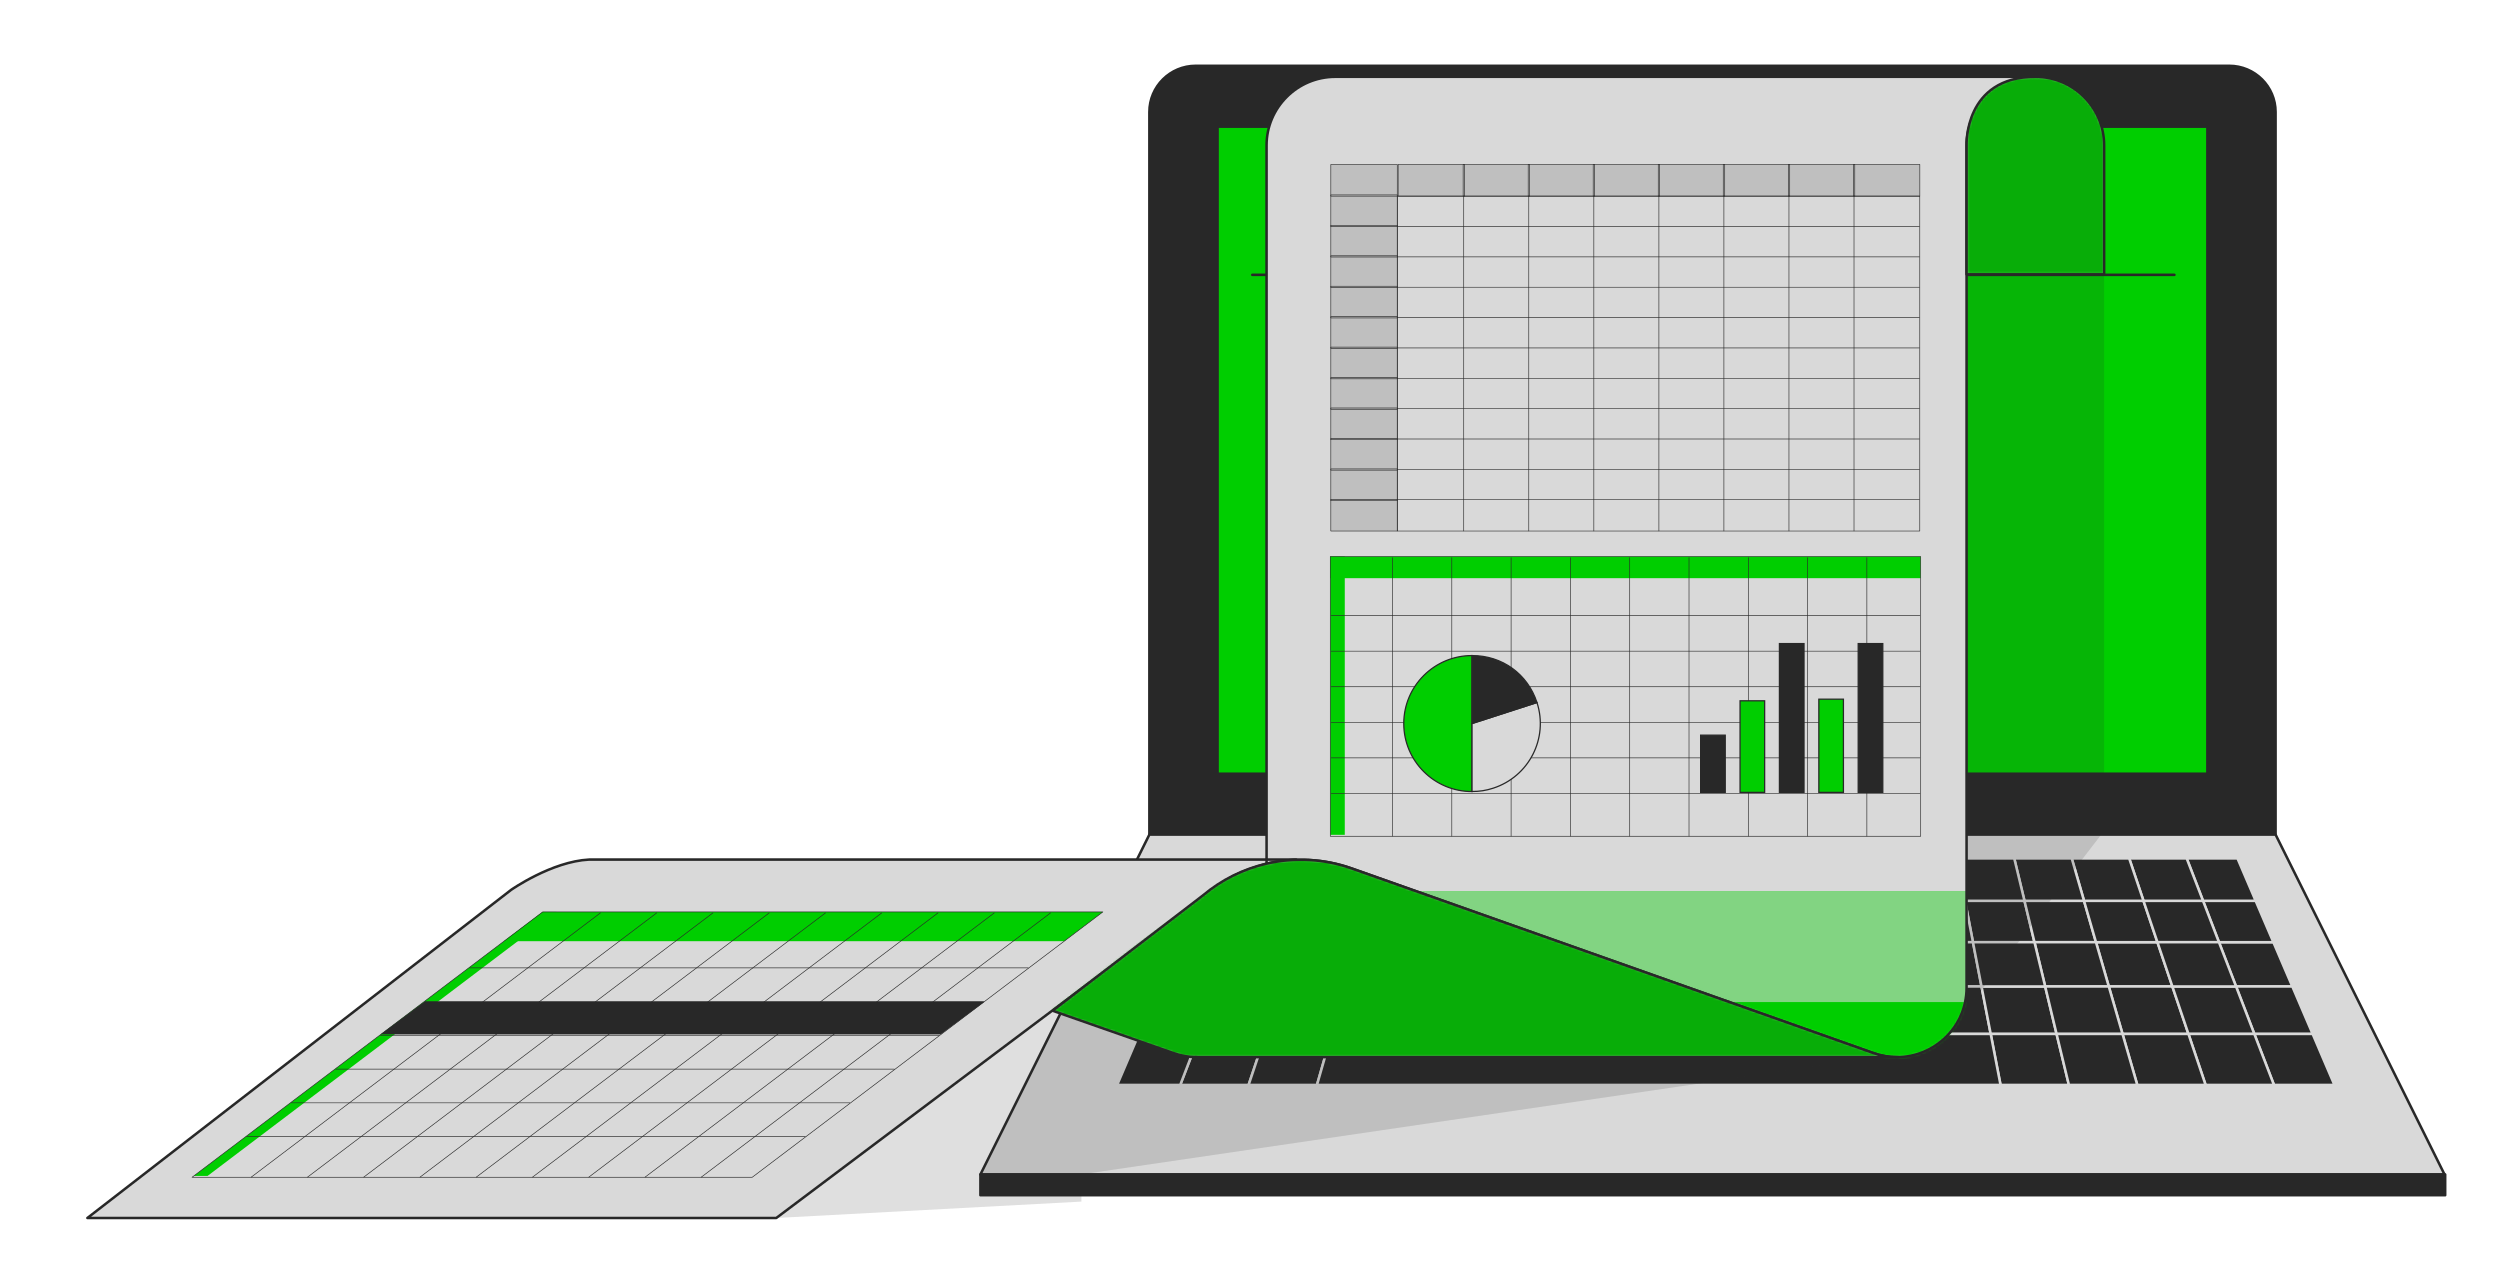 <svg width="983" height="499" viewBox="0 0 983 499" fill="none" xmlns="http://www.w3.org/2000/svg">
<g clip-path="url(#clip0_10_720)">
<path d="M894.759 328.165H451.929V44.024C451.929 34.003 460.09 25.872 470.148 25.872H876.539C886.597 25.872 894.759 34.003 894.759 44.024V328.165Z" fill="#282828" stroke="#282828" stroke-miterlimit="10" stroke-linecap="round" stroke-linejoin="round"/>
<path d="M961.191 461.808H385.496L451.929 328.165H894.759L961.191 461.808Z" fill="#D9D9D9" stroke="#282828" stroke-miterlimit="10" stroke-linecap="round" stroke-linejoin="round"/>
<path d="M867.943 49.809H478.744V304.228H867.943V49.809Z" fill="#00CE00" stroke="#282828" stroke-miterlimit="10" stroke-linecap="round" stroke-linejoin="round"/>
<path d="M654.861 370.481L655.638 354.197H632.229L630.675 370.481H654.861Z" fill="#282828" stroke="#D9D9D9" stroke-miterlimit="10" stroke-linecap="round" stroke-linejoin="round"/>
<path d="M703.234 370.481L702.434 354.197H679.024L679.047 370.481H703.234Z" fill="#282828" stroke="#D9D9D9" stroke-miterlimit="10" stroke-linecap="round" stroke-linejoin="round"/>
<path d="M829.172 387.881H854.181L848.306 370.481H824.143L829.172 387.881Z" fill="#282828" stroke="#D9D9D9" stroke-miterlimit="10" stroke-linecap="round" stroke-linejoin="round"/>
<path d="M630.675 370.481L632.229 354.197H608.843L606.511 370.481H630.675Z" fill="#282828" stroke="#D9D9D9" stroke-miterlimit="10" stroke-linecap="round" stroke-linejoin="round"/>
<path d="M582.325 370.481L585.434 354.197H562.047L558.138 370.481H582.325Z" fill="#282828" stroke="#D9D9D9" stroke-miterlimit="10" stroke-linecap="round" stroke-linejoin="round"/>
<path d="M799.956 370.481L796.024 354.197H772.638L775.77 370.481H799.956Z" fill="#282828" stroke="#D9D9D9" stroke-miterlimit="10" stroke-linecap="round" stroke-linejoin="round"/>
<path d="M824.143 370.481L819.433 354.197H796.024L799.956 370.481H824.143Z" fill="#282828" stroke="#D9D9D9" stroke-miterlimit="10" stroke-linecap="round" stroke-linejoin="round"/>
<path d="M558.138 370.481L562.047 354.197H538.638L533.952 370.481H558.138Z" fill="#282828" stroke="#D9D9D9" stroke-miterlimit="10" stroke-linecap="round" stroke-linejoin="round"/>
<path d="M727.42 370.481L725.82 354.197H702.433L703.234 370.481H727.42Z" fill="#282828" stroke="#D9D9D9" stroke-miterlimit="10" stroke-linecap="round" stroke-linejoin="round"/>
<path d="M848.306 370.481L842.82 354.197H819.433L824.143 370.481H848.306Z" fill="#282828" stroke="#D9D9D9" stroke-miterlimit="10" stroke-linecap="round" stroke-linejoin="round"/>
<path d="M775.77 370.481L772.638 354.197H749.229L751.584 370.481H775.77Z" fill="#282828" stroke="#D9D9D9" stroke-miterlimit="10" stroke-linecap="round" stroke-linejoin="round"/>
<path d="M751.584 370.481L749.229 354.197H725.82L727.42 370.481H751.584Z" fill="#282828" stroke="#D9D9D9" stroke-miterlimit="10" stroke-linecap="round" stroke-linejoin="round"/>
<path d="M679.047 370.481L679.024 354.197H655.638L654.861 370.481H679.047Z" fill="#282828" stroke="#D9D9D9" stroke-miterlimit="10" stroke-linecap="round" stroke-linejoin="round"/>
<path d="M509.788 370.481H485.602L478.927 387.881H503.936L509.788 370.481Z" fill="#282828" stroke="#D9D9D9" stroke-miterlimit="10" stroke-linecap="round" stroke-linejoin="round"/>
<path d="M515.229 354.197H491.843L485.602 370.481H509.788L515.229 354.197Z" fill="#282828" stroke="#D9D9D9" stroke-miterlimit="10" stroke-linecap="round" stroke-linejoin="round"/>
<path d="M533.952 370.481L538.638 354.197H515.229L509.788 370.481H533.952Z" fill="#282828" stroke="#D9D9D9" stroke-miterlimit="10" stroke-linecap="round" stroke-linejoin="round"/>
<path d="M471.771 406.534L464.067 426.598H490.951L497.672 406.534H471.771Z" fill="#282828" stroke="#D9D9D9" stroke-miterlimit="10" stroke-linecap="round" stroke-linejoin="round"/>
<path d="M503.936 387.881H478.927L471.771 406.534H497.672L503.936 387.881Z" fill="#282828" stroke="#D9D9D9" stroke-miterlimit="10" stroke-linecap="round" stroke-linejoin="round"/>
<path d="M497.672 406.534L490.951 426.598H517.835L523.596 406.534H497.672Z" fill="#282828" stroke="#D9D9D9" stroke-miterlimit="10" stroke-linecap="round" stroke-linejoin="round"/>
<path d="M606.511 370.481L608.843 354.197H585.434L582.325 370.481H606.511Z" fill="#282828" stroke="#D9D9D9" stroke-miterlimit="10" stroke-linecap="round" stroke-linejoin="round"/>
<path d="M604.019 387.881L606.511 370.481H582.325L578.987 387.881H604.019Z" fill="#282828" stroke="#D9D9D9" stroke-miterlimit="10" stroke-linecap="round" stroke-linejoin="round"/>
<path d="M578.987 387.881L582.325 370.481H558.138L553.978 387.881H578.987Z" fill="#282828" stroke="#D9D9D9" stroke-miterlimit="10" stroke-linecap="round" stroke-linejoin="round"/>
<path d="M629.029 387.881L630.675 370.481H606.511L604.019 387.881H629.029Z" fill="#282828" stroke="#D9D9D9" stroke-miterlimit="10" stroke-linecap="round" stroke-linejoin="round"/>
<path d="M533.952 370.481H509.788L503.936 387.881H528.946L533.952 370.481Z" fill="#282828" stroke="#D9D9D9" stroke-miterlimit="10" stroke-linecap="round" stroke-linejoin="round"/>
<path d="M834.567 406.534H860.491L854.181 387.881H829.172L834.567 406.534Z" fill="#282828" stroke="#D9D9D9" stroke-miterlimit="10" stroke-linecap="round" stroke-linejoin="round"/>
<path d="M553.978 387.881L558.138 370.481H533.952L528.945 387.881H553.978Z" fill="#282828" stroke="#D9D9D9" stroke-miterlimit="10" stroke-linecap="round" stroke-linejoin="round"/>
<path d="M503.936 387.881L497.672 406.534H523.596L528.946 387.881H503.936Z" fill="#282828" stroke="#D9D9D9" stroke-miterlimit="10" stroke-linecap="round" stroke-linejoin="round"/>
<path d="M779.13 387.881L775.77 370.481H751.583L754.121 387.881H779.13Z" fill="#282828" stroke="#D9D9D9" stroke-miterlimit="10" stroke-linecap="round" stroke-linejoin="round"/>
<path d="M754.121 387.881L751.584 370.481H727.42L729.089 387.881H754.121Z" fill="#282828" stroke="#D9D9D9" stroke-miterlimit="10" stroke-linecap="round" stroke-linejoin="round"/>
<path d="M829.172 387.881L824.143 370.481H799.956L804.163 387.881H829.172Z" fill="#282828" stroke="#D9D9D9" stroke-miterlimit="10" stroke-linecap="round" stroke-linejoin="round"/>
<path d="M679.07 387.881L679.047 370.481H654.861L654.038 387.881H679.07Z" fill="#282828" stroke="#D9D9D9" stroke-miterlimit="10" stroke-linecap="round" stroke-linejoin="round"/>
<path d="M729.089 387.881L727.42 370.481H703.234L704.079 387.881H729.089Z" fill="#282828" stroke="#D9D9D9" stroke-miterlimit="10" stroke-linecap="round" stroke-linejoin="round"/>
<path d="M704.08 387.881L703.234 370.481H679.047L679.07 387.881H704.08Z" fill="#282828" stroke="#D9D9D9" stroke-miterlimit="10" stroke-linecap="round" stroke-linejoin="round"/>
<path d="M654.038 387.881L654.861 370.481H630.675L629.029 387.881H654.038Z" fill="#282828" stroke="#D9D9D9" stroke-miterlimit="10" stroke-linecap="round" stroke-linejoin="round"/>
<path d="M729.089 387.881L730.918 406.534H756.819L754.121 387.881H729.089Z" fill="#282828" stroke="#D9D9D9" stroke-miterlimit="10" stroke-linecap="round" stroke-linejoin="round"/>
<path d="M754.121 387.881L756.819 406.534H782.742L779.13 387.881H754.121Z" fill="#282828" stroke="#D9D9D9" stroke-miterlimit="10" stroke-linecap="round" stroke-linejoin="round"/>
<path d="M528.946 387.881L523.596 406.534H549.497L553.978 387.881H528.946Z" fill="#282828" stroke="#D9D9D9" stroke-miterlimit="10" stroke-linecap="round" stroke-linejoin="round"/>
<path d="M779.13 387.881L782.742 406.534H808.643L804.163 387.881H779.13Z" fill="#282828" stroke="#D9D9D9" stroke-miterlimit="10" stroke-linecap="round" stroke-linejoin="round"/>
<path d="M679.07 387.881V406.534H704.994L704.079 387.881H679.07Z" fill="#282828" stroke="#D9D9D9" stroke-miterlimit="10" stroke-linecap="round" stroke-linejoin="round"/>
<path d="M804.163 387.881L808.643 406.534H834.567L829.172 387.881H804.163Z" fill="#282828" stroke="#D9D9D9" stroke-miterlimit="10" stroke-linecap="round" stroke-linejoin="round"/>
<path d="M704.079 387.881L704.994 406.534H730.918L729.089 387.881H704.079Z" fill="#282828" stroke="#D9D9D9" stroke-miterlimit="10" stroke-linecap="round" stroke-linejoin="round"/>
<path d="M578.987 387.881L575.421 406.534H601.344L604.019 387.881H578.987Z" fill="#282828" stroke="#D9D9D9" stroke-miterlimit="10" stroke-linecap="round" stroke-linejoin="round"/>
<path d="M553.978 387.881L549.497 406.534H575.421L578.987 387.881H553.978Z" fill="#282828" stroke="#D9D9D9" stroke-miterlimit="10" stroke-linecap="round" stroke-linejoin="round"/>
<path d="M654.038 387.881L653.169 406.534H679.07V387.881H654.038Z" fill="#282828" stroke="#D9D9D9" stroke-miterlimit="10" stroke-linecap="round" stroke-linejoin="round"/>
<path d="M629.029 387.881L627.245 406.534H653.169L654.038 387.881H629.029Z" fill="#282828" stroke="#D9D9D9" stroke-miterlimit="10" stroke-linecap="round" stroke-linejoin="round"/>
<path d="M604.019 387.881L601.344 406.534H627.245L629.029 387.881H604.019Z" fill="#282828" stroke="#D9D9D9" stroke-miterlimit="10" stroke-linecap="round" stroke-linejoin="round"/>
<path d="M804.163 387.881L799.956 370.481H775.77L779.13 387.881H804.163Z" fill="#282828" stroke="#D9D9D9" stroke-miterlimit="10" stroke-linecap="round" stroke-linejoin="round"/>
<path d="M515.229 354.197L520.83 337.525H498.244L491.843 354.197H515.229Z" fill="#282828" stroke="#D9D9D9" stroke-miterlimit="10" stroke-linecap="round" stroke-linejoin="round"/>
<path d="M491.843 354.197H470.24L463.267 370.481H485.602L491.843 354.197Z" fill="#282828" stroke="#D9D9D9" stroke-miterlimit="10" stroke-linecap="round" stroke-linejoin="round"/>
<path d="M498.244 337.525H477.372L470.24 354.197H491.843L498.244 337.525Z" fill="#282828" stroke="#D9D9D9" stroke-miterlimit="10" stroke-linecap="round" stroke-linejoin="round"/>
<path d="M485.602 370.481H463.267L455.815 387.881H478.927L485.602 370.481Z" fill="#282828" stroke="#D9D9D9" stroke-miterlimit="10" stroke-linecap="round" stroke-linejoin="round"/>
<path d="M478.927 387.881H455.815L447.837 406.534H471.771L478.927 387.881Z" fill="#282828" stroke="#D9D9D9" stroke-miterlimit="10" stroke-linecap="round" stroke-linejoin="round"/>
<path d="M471.771 406.534H447.837L439.264 426.598H464.067L471.771 406.534Z" fill="#282828" stroke="#D9D9D9" stroke-miterlimit="10" stroke-linecap="round" stroke-linejoin="round"/>
<path d="M872.493 370.481L879.214 387.881H901.342L893.89 370.481H872.493Z" fill="#282828" stroke="#D9D9D9" stroke-miterlimit="10" stroke-linecap="round" stroke-linejoin="round"/>
<path d="M886.392 406.534H909.321L901.343 387.881H879.214L886.392 406.534Z" fill="#282828" stroke="#D9D9D9" stroke-miterlimit="10" stroke-linecap="round" stroke-linejoin="round"/>
<path d="M894.118 426.598H917.893L909.321 406.534H886.392L894.118 426.598Z" fill="#282828" stroke="#D9D9D9" stroke-miterlimit="10" stroke-linecap="round" stroke-linejoin="round"/>
<path d="M702.434 354.197L701.611 337.525H679.024V354.197H702.434Z" fill="#282828" stroke="#D9D9D9" stroke-miterlimit="10" stroke-linecap="round" stroke-linejoin="round"/>
<path d="M872.493 370.481H893.89L886.917 354.197H866.229L872.493 370.481Z" fill="#282828" stroke="#D9D9D9" stroke-miterlimit="10" stroke-linecap="round" stroke-linejoin="round"/>
<path d="M860.491 406.534H886.392L879.214 387.881H854.181L860.491 406.534Z" fill="#282828" stroke="#D9D9D9" stroke-miterlimit="10" stroke-linecap="round" stroke-linejoin="round"/>
<path d="M538.638 354.197L543.439 337.525H520.83L515.229 354.197H538.638Z" fill="#282828" stroke="#D9D9D9" stroke-miterlimit="10" stroke-linecap="round" stroke-linejoin="round"/>
<path d="M842.82 354.197L848.306 370.481H872.492L866.229 354.197H842.82Z" fill="#282828" stroke="#D9D9D9" stroke-miterlimit="10" stroke-linecap="round" stroke-linejoin="round"/>
<path d="M886.917 354.197L879.785 337.525H859.805L866.229 354.197H886.917Z" fill="#282828" stroke="#D9D9D9" stroke-miterlimit="10" stroke-linecap="round" stroke-linejoin="round"/>
<path d="M866.229 354.197L859.805 337.525H837.196L842.82 354.197H866.229Z" fill="#282828" stroke="#D9D9D9" stroke-miterlimit="10" stroke-linecap="round" stroke-linejoin="round"/>
<path d="M782.742 406.534L786.606 426.598H813.49L808.643 406.534H782.742Z" fill="#282828" stroke="#D9D9D9" stroke-miterlimit="10" stroke-linecap="round" stroke-linejoin="round"/>
<path d="M867.235 426.598H894.119L886.392 406.534H860.491L867.235 426.598Z" fill="#282828" stroke="#D9D9D9" stroke-miterlimit="10" stroke-linecap="round" stroke-linejoin="round"/>
<path d="M842.82 354.197L837.196 337.525H814.61L819.433 354.197H842.82Z" fill="#282828" stroke="#D9D9D9" stroke-miterlimit="10" stroke-linecap="round" stroke-linejoin="round"/>
<path d="M834.567 406.534L840.374 426.598H867.235L860.491 406.534H834.567Z" fill="#282828" stroke="#D9D9D9" stroke-miterlimit="10" stroke-linecap="round" stroke-linejoin="round"/>
<path d="M808.643 406.534L813.49 426.598H840.374L834.567 406.534H808.643Z" fill="#282828" stroke="#D9D9D9" stroke-miterlimit="10" stroke-linecap="round" stroke-linejoin="round"/>
<path d="M854.181 387.881H879.214L872.493 370.481H848.306L854.181 387.881Z" fill="#282828" stroke="#D9D9D9" stroke-miterlimit="10" stroke-linecap="round" stroke-linejoin="round"/>
<path d="M632.229 354.197L633.829 337.525H611.22L608.843 354.197H632.229Z" fill="#282828" stroke="#D9D9D9" stroke-miterlimit="10" stroke-linecap="round" stroke-linejoin="round"/>
<path d="M819.433 354.197L814.61 337.525H792.001L796.024 354.197H819.433Z" fill="#282828" stroke="#D9D9D9" stroke-miterlimit="10" stroke-linecap="round" stroke-linejoin="round"/>
<path d="M608.843 354.197L611.22 337.525H588.634L585.434 354.197H608.843Z" fill="#282828" stroke="#D9D9D9" stroke-miterlimit="10" stroke-linecap="round" stroke-linejoin="round"/>
<path d="M679.024 354.197V337.525H656.416L655.638 354.197H679.024Z" fill="#282828" stroke="#D9D9D9" stroke-miterlimit="10" stroke-linecap="round" stroke-linejoin="round"/>
<path d="M585.434 354.197L588.634 337.525H566.025L562.047 354.197H585.434Z" fill="#282828" stroke="#D9D9D9" stroke-miterlimit="10" stroke-linecap="round" stroke-linejoin="round"/>
<path d="M562.047 354.197L566.025 337.525H543.439L538.638 354.197H562.047Z" fill="#282828" stroke="#D9D9D9" stroke-miterlimit="10" stroke-linecap="round" stroke-linejoin="round"/>
<path d="M655.638 354.197L656.415 337.525H633.829L632.229 354.197H655.638Z" fill="#282828" stroke="#D9D9D9" stroke-miterlimit="10" stroke-linecap="round" stroke-linejoin="round"/>
<path d="M796.024 354.197L792.001 337.525H769.415L772.638 354.197H796.024Z" fill="#282828" stroke="#D9D9D9" stroke-miterlimit="10" stroke-linecap="round" stroke-linejoin="round"/>
<path d="M772.638 354.197L769.415 337.525H746.806L749.229 354.197H772.638Z" fill="#282828" stroke="#D9D9D9" stroke-miterlimit="10" stroke-linecap="round" stroke-linejoin="round"/>
<path d="M725.82 354.197L724.22 337.525H701.611L702.434 354.197H725.82Z" fill="#282828" stroke="#D9D9D9" stroke-miterlimit="10" stroke-linecap="round" stroke-linejoin="round"/>
<path d="M782.742 406.534H756.819H730.918H704.994H679.07H653.169H627.246H601.345H575.421H549.497H523.596L517.835 426.598H544.719H571.58H598.464H625.348H652.232H679.093H705.977H732.861H759.722H786.606L782.742 406.534Z" fill="#282828" stroke="#D9D9D9" stroke-miterlimit="10" stroke-linecap="round" stroke-linejoin="round"/>
<path d="M749.229 354.197L746.806 337.525H724.219L725.82 354.197H749.229Z" fill="#282828" stroke="#D9D9D9" stroke-miterlimit="10" stroke-linecap="round" stroke-linejoin="round"/>
<path d="M961.443 461.809H385.496V469.962H961.443V461.809Z" fill="#282828" stroke="#282828" stroke-miterlimit="10" stroke-linecap="round" stroke-linejoin="round"/>
<path opacity="0.15" d="M827.343 107.862V326.684L763.494 409.608L752.749 413.617L425.205 461.763V472.467L305.233 478.912V361.462H509.788V106.792L827.343 107.862Z" fill="#282828"/>
<path d="M231.668 337.981C216.923 338.71 200.944 349.915 200.944 349.915L34.359 478.912H305.233C305.233 478.912 476.321 350.302 481.419 346.612C489.511 340.759 505.605 337.799 505.605 337.799L497.992 337.981H231.668Z" fill="#D9D9D9" stroke="#282828" stroke-miterlimit="10" stroke-linecap="round" stroke-linejoin="round"/>
<path d="M854.981 108.067H492.392" stroke="#282828" stroke-miterlimit="10" stroke-linecap="round" stroke-linejoin="round"/>
<path d="M800.299 30.2C785.348 30.2 773.255 42.248 773.255 57.142V388.336C773.255 403.96 760.408 415.666 745.891 415.666C742.851 415.666 739.742 415.165 736.656 414.072L531.552 341.488C520.601 337.616 508.965 337.07 498.015 339.598V57.142C498.015 49.695 501.056 42.976 505.948 38.102C510.84 33.206 517.607 30.2 525.082 30.2H800.299Z" fill="#D9D9D9"/>
<mask id="mask0_10_720" style="mask-type:luminance" maskUnits="userSpaceOnUse" x="498" y="30" width="303" height="386">
<path d="M800.299 30.2C785.348 30.2 773.255 42.248 773.255 57.142V388.336C773.255 403.96 760.408 415.666 745.891 415.666C742.851 415.666 739.742 415.165 736.656 414.072L531.552 341.488C520.601 337.616 508.965 337.07 498.015 339.598V57.142C498.015 49.695 501.056 42.976 505.948 38.102C510.84 33.206 517.607 30.2 525.082 30.2H800.299Z" fill="white"/>
</mask>
<g mask="url(#mask0_10_720)">
<path d="M556.744 350.393L736.656 414.072C739.742 415.165 742.851 415.666 745.891 415.666C760.408 415.666 773.255 403.96 773.255 388.336V350.393H556.744Z" fill="#00CE00"/>
</g>
<mask id="mask1_10_720" style="mask-type:luminance" maskUnits="userSpaceOnUse" x="498" y="30" width="303" height="386">
<path d="M800.299 30.2C785.348 30.2 773.255 42.248 773.255 57.142V388.336C773.255 403.96 760.408 415.666 745.891 415.666C742.851 415.666 739.742 415.165 736.656 414.072L531.552 341.488C520.601 337.616 508.965 337.07 498.015 339.598V57.142C498.015 49.695 501.056 42.976 505.948 38.102C510.84 33.206 517.607 30.2 525.082 30.2H800.299Z" fill="white"/>
</mask>
<g mask="url(#mask1_10_720)">
<path opacity="0.6" d="M556.744 350.393L736.656 414.072C739.742 415.165 742.851 415.666 745.891 415.666C760.408 415.666 773.255 403.96 773.255 388.336V350.393H556.744Z" fill="#D9D9D9"/>
</g>
<mask id="mask2_10_720" style="mask-type:luminance" maskUnits="userSpaceOnUse" x="498" y="30" width="303" height="386">
<path d="M800.299 30.2C785.348 30.2 773.255 42.248 773.255 57.142V388.336C773.255 403.96 760.408 415.666 745.891 415.666C742.851 415.666 739.742 415.165 736.656 414.072L531.552 341.488C520.601 337.616 508.965 337.07 498.015 339.598V57.142C498.015 49.695 501.056 42.976 505.948 38.102C510.84 33.206 517.607 30.2 525.082 30.2H800.299Z" fill="white"/>
</mask>
<g mask="url(#mask2_10_720)">
<path d="M556.744 394.03L736.656 457.686C739.742 458.779 742.851 459.28 745.891 459.28C760.408 459.28 773.255 447.574 773.255 431.95V394.007H556.744V394.03Z" fill="#00CE00"/>
</g>
<path d="M800.299 30.2C785.348 30.2 773.255 42.248 773.255 57.142V388.336C773.255 403.96 760.408 415.666 745.891 415.666C742.851 415.666 739.742 415.165 736.656 414.072L531.552 341.488C520.601 337.616 508.965 337.07 498.015 339.598V57.142C498.015 49.695 501.056 42.976 505.948 38.102C510.84 33.206 517.607 30.2 525.082 30.2H800.299Z" stroke="#282828" stroke-miterlimit="10" stroke-linecap="round" stroke-linejoin="round"/>
<path d="M509.674 337.981H498.015" stroke="#282828" stroke-miterlimit="10" stroke-linecap="round" stroke-linejoin="round"/>
<path d="M745.868 415.666H470.628C467.611 415.666 464.502 415.165 461.416 414.072L413.889 397.424L472.983 352.079C480.344 345.884 488.917 341.693 497.97 339.598C508.92 337.07 520.556 337.616 531.506 341.488L736.61 414.072C739.719 415.165 742.828 415.666 745.868 415.666Z" fill="#D9D9D9"/>
<mask id="mask3_10_720" style="mask-type:luminance" maskUnits="userSpaceOnUse" x="413" y="338" width="333" height="78">
<path d="M745.868 415.666H470.628C467.611 415.666 464.502 415.165 461.416 414.072L413.889 397.424L472.983 352.079C480.344 345.884 488.917 341.693 497.97 339.598C508.92 337.07 520.556 337.616 531.506 341.488L736.61 414.072C739.719 415.165 742.828 415.666 745.868 415.666Z" fill="white"/>
</mask>
<g mask="url(#mask3_10_720)">
<path d="M745.868 415.666H470.628C467.611 415.666 464.502 415.165 461.416 414.072L411.008 396.535L473.006 352.079C480.367 345.884 488.94 341.693 497.992 339.598C508.943 337.07 520.579 337.616 531.529 341.488L736.633 414.072C739.719 415.165 742.828 415.666 745.868 415.666Z" fill="#00CE00"/>
</g>
<mask id="mask4_10_720" style="mask-type:luminance" maskUnits="userSpaceOnUse" x="413" y="338" width="333" height="78">
<path d="M745.868 415.666H470.628C467.611 415.666 464.502 415.165 461.416 414.072L413.889 397.424L472.983 352.079C480.344 345.884 488.917 341.693 497.97 339.598C508.92 337.07 520.556 337.616 531.506 341.488L736.61 414.072C739.719 415.165 742.828 415.666 745.868 415.666Z" fill="white"/>
</mask>
<g mask="url(#mask4_10_720)">
<path opacity="0.2" d="M745.868 415.666H470.628C467.611 415.666 464.502 415.165 461.416 414.072L411.008 396.535L473.006 352.079C480.367 345.884 488.94 341.693 497.992 339.598C508.943 337.07 520.579 337.616 531.529 341.488L736.633 414.072C739.719 415.165 742.828 415.666 745.868 415.666Z" fill="#282828"/>
</g>
<path d="M745.868 415.666H470.628C467.611 415.666 464.502 415.165 461.416 414.072L413.889 397.424L472.983 352.079C480.344 345.884 488.917 341.693 497.97 339.598C508.92 337.07 520.556 337.616 531.506 341.488L736.61 414.072C739.719 415.165 742.828 415.666 745.868 415.666Z" stroke="#282828" stroke-miterlimit="10" stroke-linecap="round" stroke-linejoin="round"/>
<path d="M470.627 415.666H470.034" stroke="#282828" stroke-miterlimit="10" stroke-linecap="round" stroke-linejoin="round"/>
<path d="M746.393 415.666H745.868" stroke="#282828" stroke-miterlimit="10" stroke-linecap="round" stroke-linejoin="round"/>
<path d="M819.411 38.102C814.518 33.206 807.774 30.2 800.299 30.2C772.135 30.2 773.255 57.142 773.255 57.142V107.862H827.343V57.142C827.343 49.695 824.303 42.976 819.411 38.102Z" fill="#D9D9D9"/>
<mask id="mask5_10_720" style="mask-type:luminance" maskUnits="userSpaceOnUse" x="773" y="30" width="55" height="78">
<path d="M819.411 38.102C814.518 33.206 807.774 30.2 800.299 30.2C772.135 30.2 773.255 57.142 773.255 57.142V107.862H827.343V57.142C827.343 49.695 824.303 42.976 819.411 38.102Z" fill="white"/>
</mask>
<g mask="url(#mask5_10_720)">
<path d="M819.411 38.102C814.518 33.206 807.774 30.2 800.299 30.2C772.135 30.2 773.255 57.142 773.255 57.142V107.862H827.343V57.142C827.343 49.695 824.303 42.976 819.411 38.102Z" fill="#00CE00"/>
</g>
<mask id="mask6_10_720" style="mask-type:luminance" maskUnits="userSpaceOnUse" x="773" y="30" width="55" height="78">
<path d="M819.411 38.102C814.518 33.206 807.774 30.2 800.299 30.2C772.135 30.2 773.255 57.142 773.255 57.142V107.862H827.343V57.142C827.343 49.695 824.303 42.976 819.411 38.102Z" fill="white"/>
</mask>
<g mask="url(#mask6_10_720)">
<path opacity="0.2" d="M819.411 38.102C814.518 33.206 807.774 30.2 800.299 30.2C772.135 30.2 773.255 57.142 773.255 57.142V107.862H827.343V57.142C827.343 49.695 824.303 42.976 819.411 38.102Z" fill="#282828"/>
</g>
<path d="M819.411 38.102C814.518 33.206 807.774 30.2 800.299 30.2C772.135 30.2 773.255 57.142 773.255 57.142V107.862H827.343V57.142C827.343 49.695 824.303 42.976 819.411 38.102Z" stroke="#282828" stroke-miterlimit="10" stroke-linecap="round" stroke-linejoin="round"/>
<g opacity="0.15">
<path d="M523.276 76.638V77.116V88.595V89.073V100.574V101.053V112.554V113.032V124.511V124.989V136.49V136.969V148.47V148.948V160.427V160.905V172.407V172.885V184.386V184.864V196.343V196.821V208.801H549.406V196.821V196.343V184.864V184.386V172.885V172.407V160.905V160.427V148.948V148.47V136.969V136.49V124.989V124.511V113.032V112.554V101.053V100.574V89.073V88.595V77.116V76.638V64.658H523.276V76.638Z" fill="#282828"/>
<path d="M729.295 64.658H728.746H703.737H703.165H678.156H677.584H652.598H652.026H627.017H626.445H601.459H600.887H575.878H575.307H549.749V77.116H575.307H575.878H600.887H601.459H626.445H627.017H652.026H652.598H677.584H678.156H703.165H703.737H728.746H729.295H754.875V64.658H729.295Z" fill="#282828"/>
</g>
<path d="M549.406 64.658H523.276V77.116H549.406V64.658Z" stroke="#282828" stroke-width="0.25" stroke-miterlimit="10" stroke-linecap="round" stroke-linejoin="round"/>
<path d="M549.406 76.638H523.276V89.096H549.406V76.638Z" stroke="#282828" stroke-width="0.25" stroke-miterlimit="10" stroke-linecap="round" stroke-linejoin="round"/>
<path d="M549.406 88.595H523.276V101.053H549.406V88.595Z" stroke="#282828" stroke-width="0.25" stroke-miterlimit="10" stroke-linecap="round" stroke-linejoin="round"/>
<path d="M549.406 100.574H523.276V113.032H549.406V100.574Z" stroke="#282828" stroke-width="0.25" stroke-miterlimit="10" stroke-linecap="round" stroke-linejoin="round"/>
<path d="M549.406 112.554H523.276V125.012H549.406V112.554Z" stroke="#282828" stroke-width="0.25" stroke-miterlimit="10" stroke-linecap="round" stroke-linejoin="round"/>
<path d="M549.406 124.511H523.276V136.969H549.406V124.511Z" stroke="#282828" stroke-width="0.25" stroke-miterlimit="10" stroke-linecap="round" stroke-linejoin="round"/>
<path d="M549.406 136.49H523.276V148.948H549.406V136.49Z" stroke="#282828" stroke-width="0.25" stroke-miterlimit="10" stroke-linecap="round" stroke-linejoin="round"/>
<path d="M549.406 148.47H523.276V160.928H549.406V148.47Z" stroke="#282828" stroke-width="0.25" stroke-miterlimit="10" stroke-linecap="round" stroke-linejoin="round"/>
<path d="M549.406 160.427H523.276V172.885H549.406V160.427Z" stroke="#282828" stroke-width="0.25" stroke-miterlimit="10" stroke-linecap="round" stroke-linejoin="round"/>
<path d="M549.406 172.406H523.276V184.864H549.406V172.406Z" stroke="#282828" stroke-width="0.25" stroke-miterlimit="10" stroke-linecap="round" stroke-linejoin="round"/>
<path d="M549.406 184.386H523.276V196.844H549.406V184.386Z" stroke="#282828" stroke-width="0.25" stroke-miterlimit="10" stroke-linecap="round" stroke-linejoin="round"/>
<path d="M549.406 196.343H523.276V208.801H549.406V196.343Z" stroke="#282828" stroke-width="0.25" stroke-miterlimit="10" stroke-linecap="round" stroke-linejoin="round"/>
<path d="M575.878 64.658H549.749V77.116H575.878V64.658Z" stroke="#282828" stroke-width="0.25" stroke-miterlimit="10" stroke-linecap="round" stroke-linejoin="round"/>
<path d="M601.436 64.658H575.307V77.116H601.436V64.658Z" stroke="#282828" stroke-width="0.25" stroke-miterlimit="10" stroke-linecap="round" stroke-linejoin="round"/>
<path d="M627.017 64.658H600.887V77.116H627.017V64.658Z" stroke="#282828" stroke-width="0.25" stroke-miterlimit="10" stroke-linecap="round" stroke-linejoin="round"/>
<path d="M652.575 64.658H626.445V77.116H652.575V64.658Z" stroke="#282828" stroke-width="0.25" stroke-miterlimit="10" stroke-linecap="round" stroke-linejoin="round"/>
<path d="M678.156 64.658H652.026V77.116H678.156V64.658Z" stroke="#282828" stroke-width="0.25" stroke-miterlimit="10" stroke-linecap="round" stroke-linejoin="round"/>
<path d="M703.714 64.658H677.584V77.116H703.714V64.658Z" stroke="#282828" stroke-width="0.25" stroke-miterlimit="10" stroke-linecap="round" stroke-linejoin="round"/>
<path d="M729.295 64.658H703.165V77.116H729.295V64.658Z" stroke="#282828" stroke-width="0.25" stroke-miterlimit="10" stroke-linecap="round" stroke-linejoin="round"/>
<path d="M754.875 64.658H728.746V77.116H754.875V64.658Z" stroke="#282828" stroke-width="0.25" stroke-miterlimit="10" stroke-linecap="round" stroke-linejoin="round"/>
<path d="M754.853 77.116H549.406V208.801H754.853V77.116Z" stroke="#282828" stroke-width="0.25" stroke-miterlimit="10" stroke-linecap="round" stroke-linejoin="round"/>
<path d="M575.535 77.116V208.755" stroke="#282828" stroke-width="0.25" stroke-miterlimit="10" stroke-linecap="round" stroke-linejoin="round"/>
<path d="M601.116 77.116V208.755" stroke="#282828" stroke-width="0.25" stroke-miterlimit="10" stroke-linecap="round" stroke-linejoin="round"/>
<path d="M626.697 77.116V208.755" stroke="#282828" stroke-width="0.25" stroke-miterlimit="10" stroke-linecap="round" stroke-linejoin="round"/>
<path d="M652.278 77.116V208.755" stroke="#282828" stroke-width="0.25" stroke-miterlimit="10" stroke-linecap="round" stroke-linejoin="round"/>
<path d="M677.836 77.116V208.755" stroke="#282828" stroke-width="0.25" stroke-miterlimit="10" stroke-linecap="round" stroke-linejoin="round"/>
<path d="M703.417 77.116V208.755" stroke="#282828" stroke-width="0.25" stroke-miterlimit="10" stroke-linecap="round" stroke-linejoin="round"/>
<path d="M728.998 77.116V208.755" stroke="#282828" stroke-width="0.25" stroke-miterlimit="10" stroke-linecap="round" stroke-linejoin="round"/>
<path d="M549.406 89.073H754.715" stroke="#282828" stroke-width="0.25" stroke-miterlimit="10" stroke-linecap="round" stroke-linejoin="round"/>
<path d="M549.406 101.007H754.715" stroke="#282828" stroke-width="0.25" stroke-miterlimit="10" stroke-linecap="round" stroke-linejoin="round"/>
<path d="M549.406 112.941H754.715" stroke="#282828" stroke-width="0.25" stroke-miterlimit="10" stroke-linecap="round" stroke-linejoin="round"/>
<path d="M549.406 124.875H754.715" stroke="#282828" stroke-width="0.25" stroke-miterlimit="10" stroke-linecap="round" stroke-linejoin="round"/>
<path d="M549.406 136.809H754.715" stroke="#282828" stroke-width="0.25" stroke-miterlimit="10" stroke-linecap="round" stroke-linejoin="round"/>
<path d="M549.406 148.743H754.715" stroke="#282828" stroke-width="0.25" stroke-miterlimit="10" stroke-linecap="round" stroke-linejoin="round"/>
<path d="M549.406 160.677H754.715" stroke="#282828" stroke-width="0.25" stroke-miterlimit="10" stroke-linecap="round" stroke-linejoin="round"/>
<path d="M549.406 172.612H754.715" stroke="#282828" stroke-width="0.25" stroke-miterlimit="10" stroke-linecap="round" stroke-linejoin="round"/>
<path d="M549.406 184.523H754.715" stroke="#282828" stroke-width="0.25" stroke-miterlimit="10" stroke-linecap="round" stroke-linejoin="round"/>
<path d="M549.406 196.457H754.715" stroke="#282828" stroke-width="0.25" stroke-miterlimit="10" stroke-linecap="round" stroke-linejoin="round"/>
<path d="M418.438 370.071H198.177L213.38 358.569H433.64L418.438 370.071Z" fill="#00CE00"/>
<path d="M81.612 462.378H76.217L213.38 358.569H218.798L81.612 462.378Z" fill="#00CE00"/>
<path d="M369.905 406.716H149.645L166.881 393.893H387.119L369.905 406.716Z" fill="#282828"/>
<path d="M295.769 462.902H75.508L213.38 358.569H433.64L295.769 462.902Z" stroke="#282828" stroke-width="0.25" stroke-miterlimit="10" stroke-linecap="round" stroke-linejoin="round"/>
<path d="M236.08 358.957L98.803 462.833" stroke="#282828" stroke-width="0.25" stroke-miterlimit="10" stroke-linecap="round" stroke-linejoin="round"/>
<path d="M258.209 358.957L120.932 462.833" stroke="#282828" stroke-width="0.25" stroke-miterlimit="10" stroke-linecap="round" stroke-linejoin="round"/>
<path d="M280.315 358.957L143.038 462.833" stroke="#282828" stroke-width="0.25" stroke-miterlimit="10" stroke-linecap="round" stroke-linejoin="round"/>
<path d="M302.444 358.957L165.167 462.833" stroke="#282828" stroke-width="0.25" stroke-miterlimit="10" stroke-linecap="round" stroke-linejoin="round"/>
<path d="M324.573 358.957L187.296 462.833" stroke="#282828" stroke-width="0.25" stroke-miterlimit="10" stroke-linecap="round" stroke-linejoin="round"/>
<path d="M346.702 358.957L209.402 462.833" stroke="#282828" stroke-width="0.25" stroke-miterlimit="10" stroke-linecap="round" stroke-linejoin="round"/>
<path d="M368.808 358.957L231.531 462.833" stroke="#282828" stroke-width="0.25" stroke-miterlimit="10" stroke-linecap="round" stroke-linejoin="round"/>
<path d="M390.937 358.957L253.66 462.833" stroke="#282828" stroke-width="0.25" stroke-miterlimit="10" stroke-linecap="round" stroke-linejoin="round"/>
<path d="M413.066 358.957L275.766 462.833" stroke="#282828" stroke-width="0.25" stroke-miterlimit="10" stroke-linecap="round" stroke-linejoin="round"/>
<path d="M184.69 380.57H404.287" stroke="#282828" stroke-width="0.25" stroke-miterlimit="10" stroke-linecap="round" stroke-linejoin="round"/>
<path d="M167.156 393.825H386.753" stroke="#282828" stroke-width="0.25" stroke-miterlimit="10" stroke-linecap="round" stroke-linejoin="round"/>
<path d="M149.622 407.103H369.219" stroke="#282828" stroke-width="0.25" stroke-miterlimit="10" stroke-linecap="round" stroke-linejoin="round"/>
<path d="M132.088 420.381H351.685" stroke="#282828" stroke-width="0.25" stroke-miterlimit="10" stroke-linecap="round" stroke-linejoin="round"/>
<path d="M114.554 433.636H334.152" stroke="#282828" stroke-width="0.25" stroke-miterlimit="10" stroke-linecap="round" stroke-linejoin="round"/>
<path d="M97.02 446.914H316.618" stroke="#282828" stroke-width="0.25" stroke-miterlimit="10" stroke-linecap="round" stroke-linejoin="round"/>
<path d="M755.218 218.845H523.07V227.34H755.218V218.845Z" fill="#00CE00"/>
<path d="M528.763 218.845H523.07V328.256H528.763V218.845Z" fill="#00CE00"/>
<path d="M755.218 218.845H523.07V328.825H755.218V218.845Z" stroke="#282828" stroke-width="0.25" stroke-miterlimit="10" stroke-linecap="round" stroke-linejoin="round"/>
<path d="M547.531 219.277V328.757" stroke="#282828" stroke-width="0.25" stroke-miterlimit="10" stroke-linecap="round" stroke-linejoin="round"/>
<path d="M570.849 219.277V328.757" stroke="#282828" stroke-width="0.25" stroke-miterlimit="10" stroke-linecap="round" stroke-linejoin="round"/>
<path d="M594.166 219.277V328.757" stroke="#282828" stroke-width="0.25" stroke-miterlimit="10" stroke-linecap="round" stroke-linejoin="round"/>
<path d="M617.484 219.277V328.757" stroke="#282828" stroke-width="0.25" stroke-miterlimit="10" stroke-linecap="round" stroke-linejoin="round"/>
<path d="M640.802 219.277V328.757" stroke="#282828" stroke-width="0.25" stroke-miterlimit="10" stroke-linecap="round" stroke-linejoin="round"/>
<path d="M664.119 219.277V328.757" stroke="#282828" stroke-width="0.25" stroke-miterlimit="10" stroke-linecap="round" stroke-linejoin="round"/>
<path d="M687.437 219.277V328.757" stroke="#282828" stroke-width="0.25" stroke-miterlimit="10" stroke-linecap="round" stroke-linejoin="round"/>
<path d="M710.732 219.277V328.757" stroke="#282828" stroke-width="0.25" stroke-miterlimit="10" stroke-linecap="round" stroke-linejoin="round"/>
<path d="M734.05 219.277V328.757" stroke="#282828" stroke-width="0.25" stroke-miterlimit="10" stroke-linecap="round" stroke-linejoin="round"/>
<path d="M523.459 242.052H754.921" stroke="#282828" stroke-width="0.25" stroke-miterlimit="10" stroke-linecap="round" stroke-linejoin="round"/>
<path d="M523.459 256.036H754.921" stroke="#282828" stroke-width="0.25" stroke-miterlimit="10" stroke-linecap="round" stroke-linejoin="round"/>
<path d="M523.459 270.02H754.921" stroke="#282828" stroke-width="0.25" stroke-miterlimit="10" stroke-linecap="round" stroke-linejoin="round"/>
<path d="M523.459 284.004H754.921" stroke="#282828" stroke-width="0.25" stroke-miterlimit="10" stroke-linecap="round" stroke-linejoin="round"/>
<path d="M523.459 297.988H754.921" stroke="#282828" stroke-width="0.25" stroke-miterlimit="10" stroke-linecap="round" stroke-linejoin="round"/>
<path d="M523.459 311.972H754.921" stroke="#282828" stroke-width="0.25" stroke-miterlimit="10" stroke-linecap="round" stroke-linejoin="round"/>
<path d="M678.362 289.06H668.692V311.562H678.362V289.06Z" fill="#282828" stroke="#282828" stroke-width="0.5" stroke-miterlimit="10"/>
<path d="M693.861 275.554H684.191V311.562H693.861V275.554Z" fill="#00CE00" stroke="#282828" stroke-width="0.5" stroke-miterlimit="10"/>
<path d="M709.337 253.053H699.667V311.562H709.337V253.053Z" fill="#282828" stroke="#282828" stroke-width="0.5" stroke-miterlimit="10"/>
<path d="M724.837 274.917H715.167V311.562H724.837V274.917Z" fill="#00CE00" stroke="#282828" stroke-width="0.5" stroke-miterlimit="10"/>
<path d="M740.313 253.053H730.643V311.562H740.313V253.053Z" fill="#282828" stroke="#282828" stroke-width="0.5" stroke-miterlimit="10"/>
<path d="M578.804 284.505V311.243C563.991 311.243 551.966 299.263 551.966 284.505C551.966 269.747 563.991 257.767 578.804 257.767V284.505Z" fill="#00CE00" stroke="#282828" stroke-width="0.5" stroke-miterlimit="10"/>
<path d="M578.804 284.505L604.339 276.238C608.911 290.29 601.207 305.367 587.103 309.922C584.291 310.833 581.776 311.22 578.804 311.22V284.505Z" fill="#D9D9D9" stroke="#282828" stroke-width="0.5" stroke-miterlimit="10"/>
<path d="M578.804 284.505V257.767C590.669 257.767 600.659 265.01 604.339 276.238L578.804 284.505Z" fill="#282828" stroke="#282828" stroke-width="0.5" stroke-miterlimit="10"/>
</g>
<defs>
<clipPath id="clip0_10_720">
<rect width="983" height="499" fill="white"/>
</clipPath>
</defs>
</svg>
